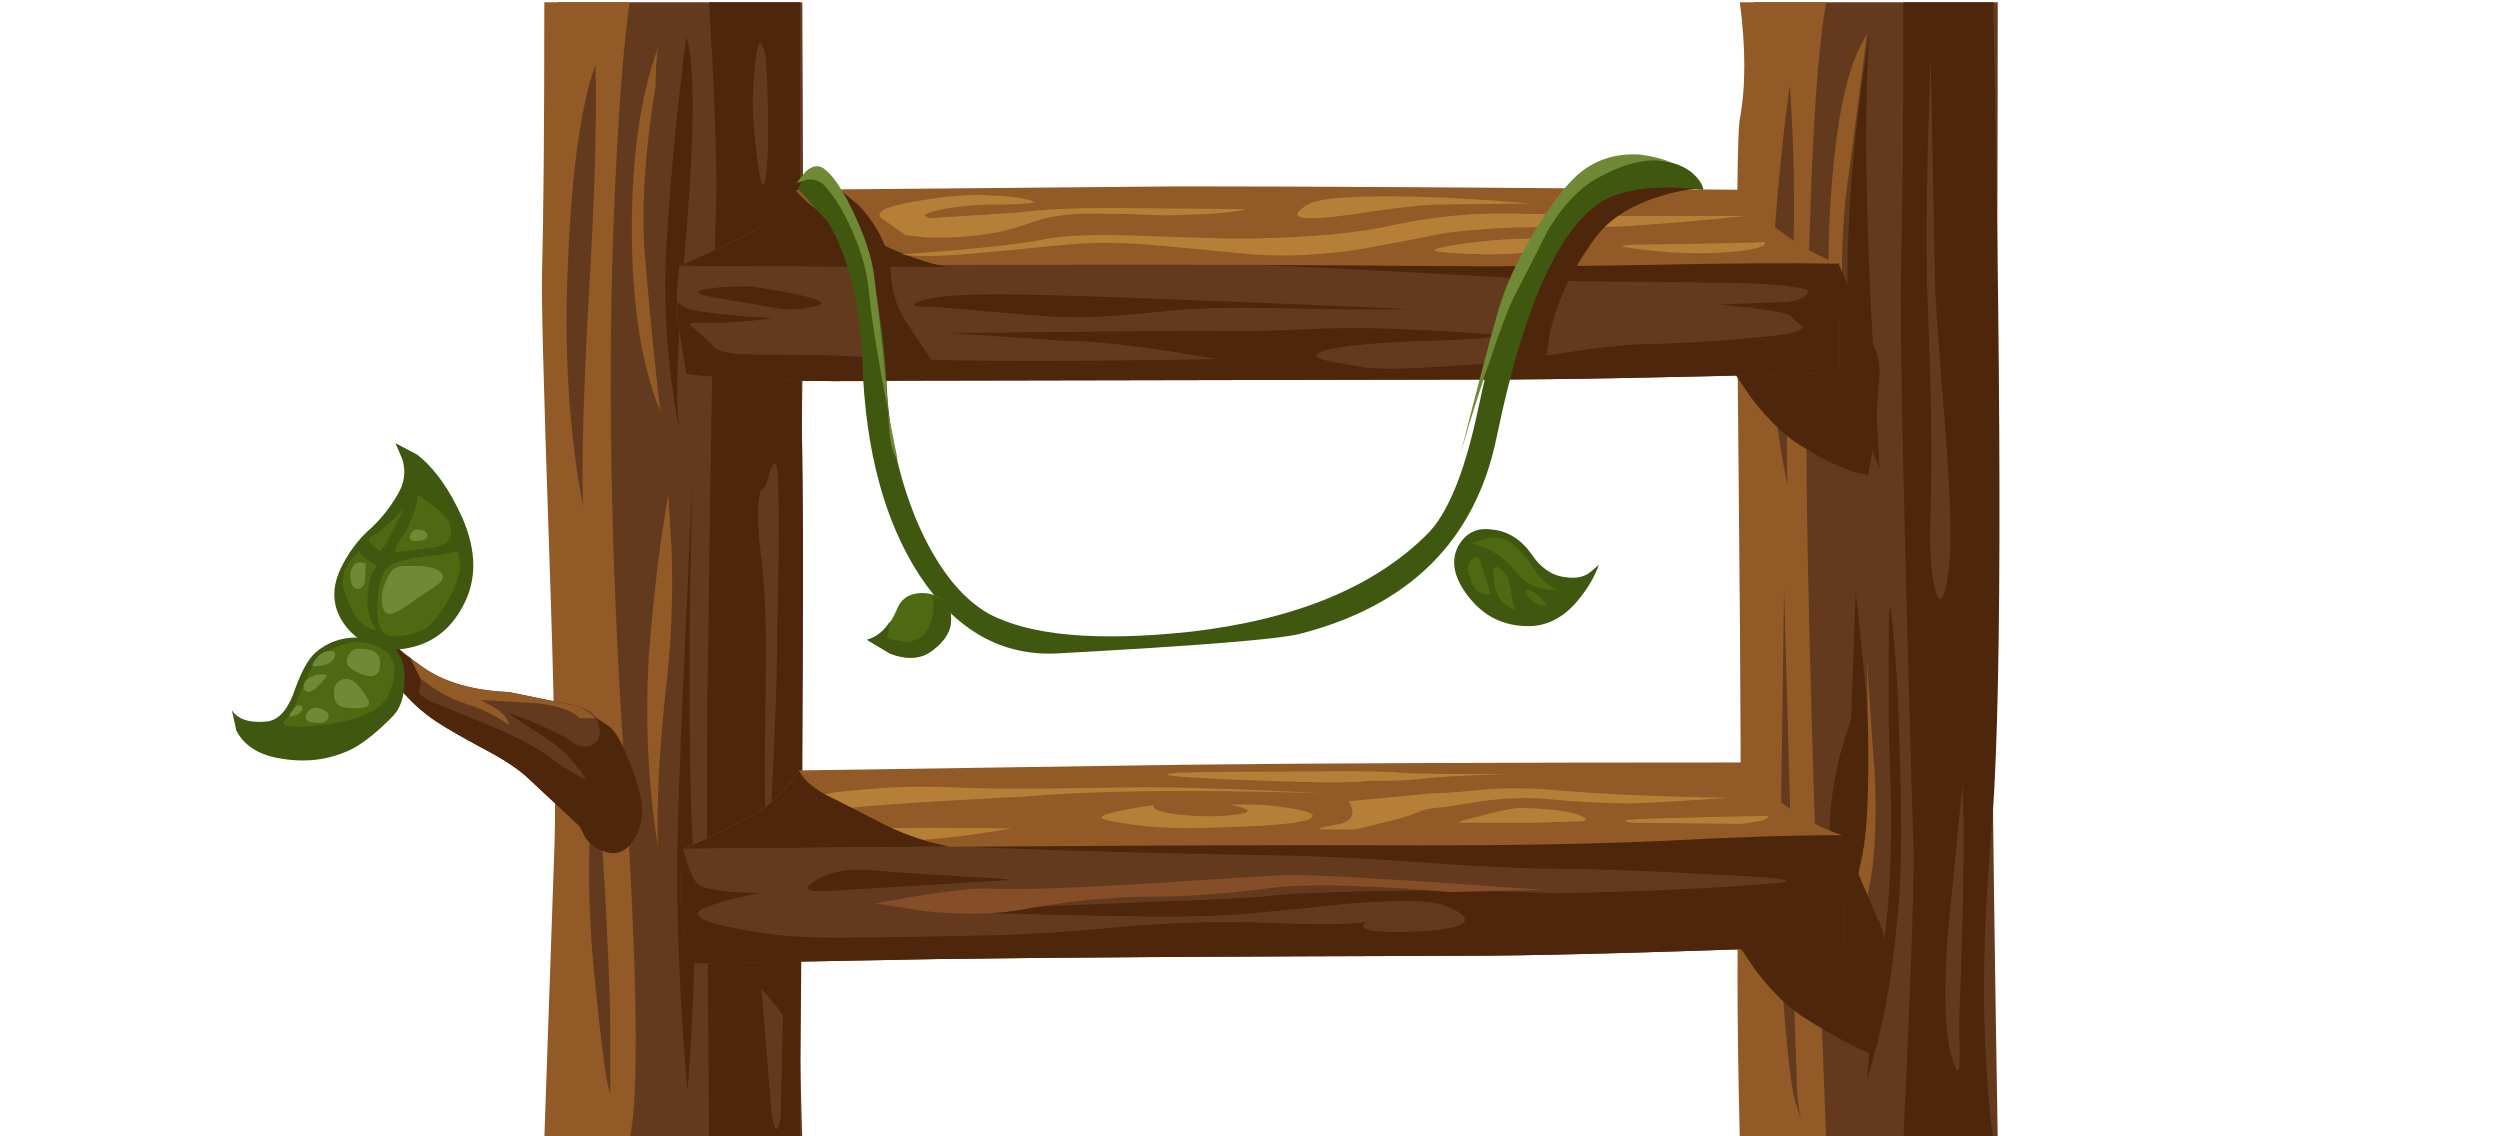 <?xml version="1.0" encoding="iso-8859-1"?>
<!-- Generator: Adobe Illustrator 15.1.0, SVG Export Plug-In . SVG Version: 6.00 Build 0)  -->
<!DOCTYPE svg PUBLIC "-//W3C//DTD SVG 1.1//EN" "http://www.w3.org/Graphics/SVG/1.1/DTD/svg11.dtd">
<svg version="1.1" id="flash0.ai" xmlns="http://www.w3.org/2000/svg" xmlns:xlink="http://www.w3.org/1999/xlink" x="0px" y="0px"
	 width="110px" height="50px" viewBox="0 0 110 50" style="enable-background:new 0 0 110 50;" xml:space="preserve">
<path style="fill-rule:evenodd;clip-rule:evenodd;fill:#633A1E;" d="M24.5,12.75c-0.067-2-0.05-6.217,0.05-12.65H35.3
	c0.067,11.5,0.034,18.667-0.1,21.5c-0.333,6.167-0.3,15.667,0.1,28.5H24.55L24.4,40C24.633,25.733,24.667,16.65,24.5,12.75z"/>
<path style="fill-rule:evenodd;clip-rule:evenodd;fill:#633A1E;" d="M76.85,14.75C76.75,12.583,76.866,7.7,77.2,0.1h10.7
	c0,12.5-0.067,19.967-0.2,22.4c-0.134,2.4-0.066,11.6,0.2,27.6H77.2v-7.5C77.033,26.2,76.917,16.917,76.85,14.75z"/>
<path style="fill-rule:evenodd;clip-rule:evenodd;fill:#4D260C;" d="M31.5,9.35c0.067-1.733-0.033-4.817-0.3-9.25h4
	c0,10.433,0.033,17.017,0.1,19.75c0.067,2.767,0.034,12.85-0.1,30.25h-4c-0.1-11.333-0.117-18.333-0.05-21
	C31.283,18.667,31.4,12.083,31.5,9.35z"/>
<path style="fill-rule:evenodd;clip-rule:evenodd;fill:#4D260C;" d="M83.65,11.75c0.066-2.767,0.1-6.65,0.1-11.65h3.95
	C88.1,19.533,88.066,31.783,87.6,36.85C87.167,41.95,87.2,46.366,87.7,50.1h-3.95c0.3-6.333,0.45-10.5,0.45-12.5
	C83.767,23.1,83.583,14.483,83.65,11.75z"/>
<path style="fill-rule:evenodd;clip-rule:evenodd;fill:#4D260C;" d="M30.25,48c-0.3-3.333-0.45-6.55-0.45-9.65
	c0-1.899,0.117-5.3,0.35-10.199l0.3-6.8l-0.1,5.55c-0.033,4.166,0,7.366,0.1,9.6C30.65,40.066,30.583,43.9,30.25,48z"/>
<path style="fill-rule:evenodd;clip-rule:evenodd;fill:#4D260C;" d="M81.65,26l0.449,4.35c0.2,3.233,0.15,5.65-0.149,7.25
	c-0.367,1.834-0.684,2.65-0.95,2.45s-0.434-1.133-0.5-2.8c-0.033-1.3,0.116-2.634,0.45-4l0.5-1.65L81.65,26z"/>
<path style="fill-rule:evenodd;clip-rule:evenodd;fill:#4D260C;" d="M83.1,31.75c0-1.167,0-2.233,0-3.2
	c0-1.899,0.051-2.333,0.15-1.3c0.167,1.467,0.283,3.566,0.35,6.3c0.101,3.101,0.051,5.5-0.149,7.2c-0.233,2.5-0.667,4.75-1.3,6.75
	c0.1-1.5,0.35-3.55,0.75-6.15c0.233-1.6,0.333-3.683,0.3-6.25L83.1,31.75z"/>
<path style="fill-rule:evenodd;clip-rule:evenodd;fill:#4D260C;" d="M30.2,1.6c0.367,1.167,0.367,4.05,0,8.65
	c-0.4,4.567-0.5,7.483-0.3,8.75c-0.566-3-0.75-5.883-0.55-8.65C29.517,7.617,29.8,4.7,30.2,1.6z"/>
<path style="fill-rule:evenodd;clip-rule:evenodd;fill:#4D260C;" d="M82.25,1.5c-0.2,2.733-0.184,6.6,0.05,11.6l0.4,7.5
	c-0.867-1.833-1.334-4.367-1.4-7.6C81.233,9.733,81.55,5.9,82.25,1.5z"/>
<path style="fill-rule:evenodd;clip-rule:evenodd;fill:#915A27;" d="M23.85,12c0.066-2.5,0.1-6.467,0.1-11.9h3.75
	c-0.267,1.933-0.483,4.75-0.65,8.45c-0.333,7.467-0.2,15.733,0.4,24.8c0.6,9.4,0.683,14.983,0.25,16.75h-3.75l0.45-13
	c0.067-2.133-0.017-6.566-0.25-13.3C23.917,16.967,23.817,13.033,23.85,12z"/>
<path style="fill-rule:evenodd;clip-rule:evenodd;fill:#915A27;" d="M76.55,5.25c0.267-1.433,0.267-3.15,0-5.15h3.8
	c-0.466,2.6-0.75,8.017-0.85,16.25c-0.1,5.367,0.184,16.617,0.85,33.75h-3.8c-0.133-5.5-0.133-9.533,0-12.1
	c0.066-1.066,0.05-6.75-0.05-17.05C76.4,11.25,76.417,6.017,76.55,5.25z"/>
<path style="fill-rule:evenodd;clip-rule:evenodd;fill:#633A1E;" d="M26.2,2.85c0.066,2.5-0.034,5.917-0.3,10.25
	c-0.233,4.333-0.316,7.383-0.25,9.15c-0.633-3.333-0.85-6.967-0.65-10.9C25.167,7.45,25.567,4.617,26.2,2.85z"/>
<path style="fill-rule:evenodd;clip-rule:evenodd;fill:#633A1E;" d="M26.2,33.1l0.35,4.9c0.2,3.5,0.3,5.866,0.3,7.1v3
	c-0.167-0.333-0.417-2.25-0.75-5.75c-0.2-2.199-0.233-4.399-0.1-6.6L26.2,33.1z"/>
<path style="fill-rule:evenodd;clip-rule:evenodd;fill:#633A1E;" d="M78.75,3.75c0.233,3.233,0.25,6.483,0.05,9.75
	c-0.166,3.233-0.217,5.85-0.149,7.85c-0.634-3-0.867-6.083-0.7-9.25C78.15,8.933,78.417,6.15,78.75,3.75z"/>
<path style="fill-rule:evenodd;clip-rule:evenodd;fill:#915A27;" d="M28.85,3.75c-0.5,3.067-0.65,5.65-0.45,7.75
	c0.167,2.067,0.383,4.267,0.65,6.6c-0.833-2.067-1.25-4.733-1.25-8c0-3.233,0.383-5.9,1.15-8C28.883,2.533,28.85,3.083,28.85,3.75z"
	/>
<path style="fill-rule:evenodd;clip-rule:evenodd;fill:#915A27;" d="M29.4,21.75l0.15,2.4c0.067,2,0,3.9-0.2,5.7
	c-0.333,2.934-0.467,5.4-0.4,7.4c-0.434-2.667-0.567-5.467-0.4-8.4c0.133-1.8,0.317-3.533,0.55-5.2L29.4,21.75z"/>
<path style="fill-rule:evenodd;clip-rule:evenodd;fill:#915A27;" d="M81.95,37.6c0.2-0.966,0.283-2.699,0.25-5.199L82.15,29l0.1,1.6
	c0.033,0.567,0.116,1.784,0.25,3.65c0.066,1.866,0,3.366-0.2,4.5s-0.399,1.684-0.6,1.65L81.45,40L81.95,37.6z"/>
<path style="fill-rule:evenodd;clip-rule:evenodd;fill:#915A27;" d="M82.15,1.5L81.35,7.65c-0.233,1.4-0.333,3.2-0.3,5.4
	c0,1.934,0.066,3.083,0.2,3.45c0.1,0.3,0.15,0.55,0.15,0.75c-0.233-0.4-0.45-1.133-0.65-2.2c-0.366-2.133-0.384-4.816-0.05-8.05
	C80.967,4.4,81.45,2.567,82.15,1.5z"/>
<path style="fill-rule:evenodd;clip-rule:evenodd;fill:#633A1E;" d="M79.05,47.25c0,0.767,0.066,1.45,0.2,2.05l-0.3-1
	c-0.134-0.566-0.267-1.649-0.4-3.25c-0.166-1.733-0.25-3.316-0.25-4.75L78.5,25.9l0.35,12.85
	C78.917,43.083,78.983,45.917,79.05,47.25z"/>
<path style="fill-rule:evenodd;clip-rule:evenodd;fill:#633A1E;" d="M84.95,2.5l0.2,10.2c0,0.4,0.149,2.483,0.449,6.25
	c0.233,3.1,0.284,5.117,0.15,6.05c-0.167,1.3-0.35,1.667-0.55,1.1c-0.233-0.6-0.316-1.85-0.25-3.75
	c0.066-2.367,0.017-5.533-0.15-9.5C84.733,10.35,84.783,6.9,84.95,2.5z"/>
<path style="fill-rule:evenodd;clip-rule:evenodd;fill:#633A1E;" d="M86.35,34.5c0.101,1.967,0.051,5.45-0.149,10.45
	c0.033,1.166,0.033,1.85,0,2.05s-0.117,0.116-0.25-0.25c-0.367-0.934-0.45-2.816-0.25-5.65L86.35,34.5z"/>
<path style="fill-rule:evenodd;clip-rule:evenodd;fill:#633A1E;" d="M33.7,21.35c0.367-1.434,0.55-1.267,0.55,0.5
	c0.033,1,0.017,2.917-0.05,5.75c0,2.4-0.15,6.101-0.45,11.101c-0.067-1.267-0.1-3.033-0.1-5.3c0.033-2.167,0.05-3.767,0.05-4.801
	c0-1.733-0.083-3.216-0.25-4.45c-0.133-1.233-0.133-2.066,0-2.5L33.7,21.35z"/>
<path style="fill-rule:evenodd;clip-rule:evenodd;fill:#633A1E;" d="M33.7,2.45c0.133,2.533,0.133,4.3,0,5.3
	c-0.1,0.733-0.233,0.433-0.4-0.9c-0.167-1.333-0.216-2.383-0.15-3.15c0.067-0.867,0.133-1.417,0.2-1.65
	C33.417,1.783,33.533,1.917,33.7,2.45z"/>
<path style="fill-rule:evenodd;clip-rule:evenodd;fill:#633A1E;" d="M33.5,43.5l0.8,0.95l0.15,0.25l-0.1,4.5
	c-0.133,0.7-0.267,0.633-0.4-0.2L33.5,43.5z"/>
<g>
	<path style="fill-rule:evenodd;clip-rule:evenodd;fill:#4D260C;" d="M76.95,13.5l3.95-1.9l1.55,3.65
		c0.166,0.267,0.25,0.683,0.25,1.25c-0.033,0.3-0.066,0.75-0.101,1.35c0,0.533-0.133,1.55-0.399,3.05
		c-0.767-0.1-1.733-0.517-2.9-1.25c-0.733-0.433-1.483-1.15-2.25-2.15l-0.95-1.4L76.95,13.5z"/>
	<path style="fill-rule:evenodd;clip-rule:evenodd;fill:#633A1E;" d="M80.9,11.6l0.05,4.8c-6.867,0.2-12.084,0.3-15.65,0.3
		l-25.65,0.05c-4.3,0.067-7.45-0.033-9.45-0.3l-0.35-2.15c-0.067-0.466-0.083-1.033-0.05-1.7l0.1-0.9l13-1.7l31.25,0.6L80.9,11.6z"
		/>
	<path style="fill-rule:evenodd;clip-rule:evenodd;fill:#4D260C;" d="M62.05,13.6c-1.5,0.033-3.666,0.017-6.5-0.05
		c-1.7-0.033-3.15,0.017-4.35,0.15c-1.233,0.133-2.284,0.216-3.15,0.25c-1,0.033-2.35-0.034-4.05-0.2
		c-1.833-0.167-2.833-0.25-3-0.25c-0.833,0-1-0.083-0.5-0.25c0.5-0.2,1.667-0.3,3.5-0.3C46.033,12.95,52.05,13.167,62.05,13.6z"/>
	<path style="fill-rule:evenodd;clip-rule:evenodd;fill:#4D260C;" d="M33.05,12.6c2.8,0.433,3.7,0.733,2.7,0.9
		c-0.6,0.133-1.15,0.15-1.65,0.05c-0.733-0.133-1.5-0.267-2.3-0.4c-1.066-0.167-1.35-0.3-0.85-0.4
		C31.35,12.65,32.05,12.6,33.05,12.6z"/>
	<path style="fill-rule:evenodd;clip-rule:evenodd;fill:#4D260C;" d="M74.15,10.6l6.75,1l0.05,4.8c-6.867,0.2-12.084,0.3-15.65,0.3
		l-25.65,0.05c-4.3,0.067-7.45-0.033-9.45-0.3l-0.35-2.15l-0.05-1c0.267,0.2,0.517,0.317,0.75,0.35c0.6,0.133,1.767,0.25,3.5,0.35
		c-1.3,0.167-2.367,0.233-3.2,0.2c-0.467-0.034-0.6,0.033-0.4,0.2c0.5,0.4,0.8,0.667,0.9,0.8c0.167,0.267,0.8,0.4,1.9,0.4
		c2.167,0,3.717,0.033,4.65,0.1c2.767,0.2,7.983,0.233,15.65,0.1c-3-0.533-5.233-0.8-6.7-0.8l-5.1-0.35l11.05-0.1
		c1.434,0.034,2.9,0.017,4.4-0.05c1.333-0.067,2.517-0.083,3.55-0.05c2.033,0.066,3.8,0.167,5.3,0.3
		c-0.533,0.133-1.684,0.217-3.45,0.25c-2.666,0.1-4.199,0.283-4.6,0.55c-0.167,0.1-0.066,0.2,0.3,0.3
		c0.101,0.033,0.65,0.133,1.65,0.3c0.566,0.1,1.6,0.1,3.1,0c0.767-0.033,1.717-0.1,2.851-0.2c0.166,0,1.083-0.133,2.75-0.4
		c1.466-0.233,2.616-0.367,3.449-0.4c2-0.033,4.051-0.167,6.15-0.4c0.767-0.1,1.116-0.233,1.05-0.4c-0.267-0.2-0.434-0.35-0.5-0.45
		c-0.1-0.1-0.666-0.217-1.7-0.35l-1.5-0.15l2.551-0.1c0.833,0,1.3-0.15,1.399-0.45c0.134-0.133-0.5-0.25-1.899-0.35
		c-0.434-0.033-2.101-0.067-5-0.1c-2.934,0-4.884-0.05-5.851-0.15c-0.899-0.067-3.633-0.217-8.2-0.45
		c-4.633-0.2-7.533-0.35-8.7-0.45l-0.15-0.05l9.45-1L74.15,10.6z"/>
	<path style="fill-rule:evenodd;clip-rule:evenodd;fill:#915A27;" d="M51.9,8.2c5.667,0,13.883,0.05,24.65,0.15V8.5
		c0.066,0.167,0.267,0.4,0.601,0.7c1.333,1.2,2.583,2,3.75,2.4c-2.301-0.033-4.983-0.017-8.051,0.05
		c-3.267,0.067-6.883,0.083-10.85,0.05c-6.434-0.067-17.133-0.067-32.1,0l2.95-1.35c0.9-0.5,1.633-1.167,2.2-2L51.9,8.2z"/>
	<path style="fill-rule:evenodd;clip-rule:evenodd;fill:#4D260C;" d="M29.9,11.7l2.95-1.35c0.9-0.5,1.617-1.167,2.15-2
		c0.367,0.467,0.883,0.883,1.55,1.25c0.467,0.233,1.217,0.617,2.25,1.15c0.967,0.467,1.917,0.8,2.85,1L29.9,11.7z"/>
	<path style="fill-rule:evenodd;clip-rule:evenodd;fill:#B67F38;" d="M54.85,9.2c-0.5,0.133-1.367,0.216-2.6,0.25
		c-0.667,0.033-1.267,0.033-1.8,0c-0.767-0.034-1.567-0.05-2.4-0.05c-1.033,0-1.883,0.117-2.55,0.35
		c-0.833,0.3-1.533,0.483-2.1,0.55c-0.933,0.133-1.8,0.184-2.6,0.15l-0.95-0.1l-1-0.7c-0.434-0.3,0.066-0.566,1.5-0.8
		c1.333-0.233,2.417-0.317,3.25-0.25c0.967,0.033,1.617,0.133,1.95,0.3C45.217,8.967,44.633,9,43.8,9
		c-0.867,0-1.716,0.083-2.55,0.25c-0.4,0.1-0.583,0.183-0.55,0.25c0.033,0.033,0.1,0.067,0.2,0.1l3.9-0.25
		c0.967-0.133,2.317-0.2,4.05-0.2L54.85,9.2z"/>
	<path style="fill-rule:evenodd;clip-rule:evenodd;fill:#B67F38;" d="M77.65,10.65c0.1,0.167-0.284,0.3-1.15,0.4
		c-1.467,0.167-3.083,0.117-4.85-0.15c-0.634-0.1-0.134-0.15,1.5-0.15C75.583,10.717,77.083,10.683,77.65,10.65z"/>
	<path style="fill-rule:evenodd;clip-rule:evenodd;fill:#B67F38;" d="M65.85,9.4c1.634,0,3.084,0.033,4.351,0.1h6.6
		c-3.767,0.4-6.533,0.567-8.3,0.5c-1.634-0.033-3.267,0.05-4.9,0.25c-1.5,0.3-2.716,0.533-3.649,0.7c-1.7,0.267-3.3,0.35-4.8,0.25
		c-2.034-0.2-3.45-0.333-4.25-0.4c-1.367-0.133-2.65-0.15-3.85-0.05c-1.966,0.2-3.367,0.333-4.2,0.4c-1.434,0.133-2.5,0.15-3.2,0.05
		l2.5-0.2c1.833-0.167,3.15-0.333,3.95-0.5c0.8-0.133,1.9-0.183,3.3-0.15c0.867,0.033,2.417,0.083,4.65,0.15
		c2.8,0,5.066-0.167,6.8-0.5C62.616,9.6,64.283,9.4,65.85,9.4z"/>
	<path style="fill-rule:evenodd;clip-rule:evenodd;fill:#B67F38;" d="M58.5,8.75c1.866-0.2,4.816-0.133,8.85,0.2L63.45,9
		c-0.601,0-1.5,0.083-2.7,0.25c-1.3,0.2-2.217,0.317-2.75,0.35c-0.833,0.033-1.1-0.083-0.8-0.35C57.467,8.983,57.9,8.817,58.5,8.75z
		"/>
	<path style="fill-rule:evenodd;clip-rule:evenodd;fill:#B67F38;" d="M67.4,10.5c0.966,0.067,1.283,0.183,0.949,0.35
		c-0.267,0.1-0.8,0.2-1.6,0.3c-0.934,0.067-2.033,0.05-3.3-0.05c-0.601-0.067-0.351-0.184,0.75-0.35
		C65.3,10.583,66.366,10.5,67.4,10.5z"/>
</g>
<g>
	<path style="fill-rule:evenodd;clip-rule:evenodd;fill:#4D260C;" d="M77.1,38.7l3.95-1.95l1.55,3.65
		c0.301,0.466,0.45,1.517,0.45,3.149c0,0.533-0.217,1.483-0.649,2.851c-0.767-0.301-1.733-0.817-2.9-1.551
		c-0.733-0.433-1.483-1.149-2.25-2.149l-0.95-1.4L77.1,38.7z"/>
	<path style="fill-rule:evenodd;clip-rule:evenodd;fill:#633A1E;" d="M74.3,35.85l6.75,0.9v1.85c0.066,0.733,0.084,1.733,0.05,3
		c-6.833,0.267-12.05,0.417-15.649,0.45c-11.9,0.033-20,0.084-24.3,0.15l-10.9,0.2c-0.033-0.534-0.117-1.184-0.25-1.95
		c-0.067-0.467-0.083-1.117-0.05-1.95l0.1-1.15l1.7-0.35l11.3-1.45L74.3,35.85z"/>
	<g>
		<path style="fill-rule:evenodd;clip-rule:evenodd;fill:#4D260C;" d="M55.65,40.6c2.399,0.101,3.899,0.084,4.5-0.05
			c-0.5,0.334,0.066,0.483,1.699,0.45c1.434-0.033,2.284-0.167,2.551-0.4C64.6,40.4,64.333,40.15,63.6,39.85
			c-0.6-0.233-1.983-0.267-4.149-0.1c-2.533,0.267-4.283,0.434-5.25,0.5c-1.2,0.1-3.817,0.1-7.85,0l-5.7-0.15L51.5,39.65
			c1.933-0.067,3.3-0.134,4.1-0.2c0.767-0.101,1.884-0.167,3.351-0.2c3.1-0.1,6.25-0.083,9.45,0.05
			c3.866-0.066,7.149-0.217,9.85-0.45c1-0.133-0.167-0.267-3.5-0.399c-2.033-0.134-4.6-0.217-7.7-0.25
			c-1.166-0.033-2.866-0.134-5.1-0.3c-2.101-0.134-3.75-0.217-4.95-0.25c-8.333-0.134-14.35-0.334-18.05-0.601l5.55-1.5l29.8,0.3
			l6.75,0.9v1.85c0.066,0.733,0.084,1.733,0.05,3c-6.833,0.267-12.05,0.417-15.649,0.45c-11.9,0.033-20,0.084-24.3,0.15l-10.9,0.2
			c-0.033-0.534-0.117-1.184-0.25-1.95c-0.067-0.467-0.083-1.117-0.05-1.95l0.1-1.15l0.2,0.65c0.133,0.434,0.283,0.733,0.45,0.9
			c0.267,0.233,1.2,0.366,2.8,0.399c-0.133,0-0.483,0.066-1.05,0.2c-0.7,0.167-1.217,0.333-1.55,0.5
			c-0.633,0.333,0.25,0.684,2.65,1.05c1,0.167,2.35,0.233,4.05,0.2c1.066,0,3.15-0.033,6.25-0.1c1.433-0.034,3.4-0.167,5.9-0.4
			C51.717,40.583,53.683,40.533,55.65,40.6z"/>
	</g>
	<path style="fill-rule:evenodd;clip-rule:evenodd;fill:#915A27;" d="M52,33.65c5.667-0.067,13.884-0.101,24.65-0.101v0.15
		c0.066,0.166,0.267,0.399,0.6,0.7c1.366,1.199,2.634,1.983,3.8,2.35c-2.2,0-4.816,0.083-7.85,0.25
		c-3.033,0.134-6.584,0.2-10.65,0.2c-6.434-0.033-17.267,0.017-32.5,0.149c1.034-0.433,2-0.899,2.9-1.399
		c0.933-0.5,1.667-1.184,2.2-2.05L52,33.65z"/>
	<path style="fill-rule:evenodd;clip-rule:evenodd;fill:#B67F38;" d="M49.3,34.65c2.133-0.034,5.083,0.05,8.851,0.25
		c-5.767-0.167-10.101-0.117-13,0.149c-5.4,0.267-8.283,0.483-8.65,0.65c-0.333,0.166-0.4,0.316-0.2,0.45
		c0.267,0.199,0.9,0.3,1.9,0.3c1.5-0.033,3.6-0.033,6.3,0c-4.2,0.733-7,0.75-8.4,0.05c-0.867-0.434-1.217-0.767-1.05-1l0.45-0.25
		c0.2-0.233,1-0.4,2.4-0.5c1.3-0.134,2.667-0.167,4.1-0.1C43.4,34.717,45.833,34.717,49.3,34.65z"/>
	<path style="fill-rule:evenodd;clip-rule:evenodd;fill:#4D260C;" d="M30.05,37.35c1.034-0.433,2-0.899,2.9-1.399
		c0.933-0.5,1.667-1.184,2.2-2.05c0.233,0.466,0.75,0.883,1.55,1.25c0.466,0.233,1.216,0.616,2.25,1.149
		c0.966,0.467,1.917,0.783,2.85,0.95L30.05,37.35z"/>
	<path style="fill-rule:evenodd;clip-rule:evenodd;fill:#B67F38;" d="M76.6,36.25l-4.8-0.05c-0.666-0.101-0.166-0.167,1.5-0.2
		c0.967-0.033,2.467-0.066,4.5-0.1C77.866,36.033,77.467,36.15,76.6,36.25z"/>
	<path style="fill-rule:evenodd;clip-rule:evenodd;fill:#B67F38;" d="M54.35,35.85c0.8-0.1,0.716-0.25-0.25-0.449h1.05
		c0.433,0,0.949,0.05,1.55,0.149c0.633,0.101,0.983,0.2,1.05,0.3c0.134,0.301-1.2,0.483-4,0.551c-1.9,0.1-3.567,0-5-0.301
		c-0.667-0.133-0.167-0.333,1.5-0.6c0.192-0.026,0.367-0.052,0.525-0.075c-0.023,0.023-0.032,0.049-0.025,0.075
		c0.033,0.1,0.217,0.184,0.55,0.25c0.267,0.066,0.7,0.116,1.3,0.15C53.233,35.934,53.817,35.917,54.35,35.85z"/>
	<path style="fill-rule:evenodd;clip-rule:evenodd;fill:#B67F38;" d="M63.1,34.9c0.434,0,1.134-0.051,2.101-0.15
		c1.066-0.1,2.267-0.083,3.6,0.05c2.2,0.167,4.634,0.267,7.3,0.3c-1.899,0.134-3.333,0.217-4.3,0.25c-1.166,0-2.434-0.066-3.8-0.199
		c-0.866-0.067-1.8-0.034-2.8,0.1c-1,0.167-1.684,0.267-2.05,0.3c-0.334,0.033-0.601,0.101-0.801,0.2
		c-0.3,0.134-0.733,0.267-1.3,0.4c-0.833,0.199-1.316,0.316-1.45,0.35c-0.1,0-0.433,0-1,0c-0.466,0-0.649-0.017-0.55-0.05
		c0.066-0.033,0.367-0.101,0.9-0.2c0.566-0.134,0.7-0.467,0.399-1L63.1,34.9z"/>
	<path style="fill-rule:evenodd;clip-rule:evenodd;fill:#B67F38;" d="M61.6,34c0.714,0.055,2.39,0.071,5.025,0.05
		c-1.65,0.05-2.775,0.101-3.375,0.15c-1.2,0.133-2.2,0.184-3,0.149c-0.634,0.101-2.217,0.101-4.75,0
		c-3.7-0.133-4.917-0.25-3.65-0.35c1-0.033,2.633-0.05,4.9-0.05C59.417,33.917,61.033,33.934,61.6,34z"/>
	<path style="fill-rule:evenodd;clip-rule:evenodd;fill:#B67F38;" d="M66.9,35.55c1.267,0.033,2.116,0.134,2.55,0.3
		c0.434,0.167,0.434,0.267,0,0.301c-0.5,0-1.117,0.017-1.851,0.05h-3.25c-0.333,0-0.066-0.101,0.801-0.3
		C66.017,35.667,66.6,35.55,66.9,35.55z"/>
	<path style="fill-rule:evenodd;clip-rule:evenodd;fill:#4D260C;" d="M38.5,38.3c0.7,0.066,2.167,0.167,4.4,0.3
		c1.5,0.067,1.85,0.117,1.05,0.15c-3.8,0.233-6.3,0.384-7.5,0.45c-1,0.066-1.167-0.101-0.5-0.5C36.583,38.333,37.433,38.2,38.5,38.3
		z"/>
	<path style="fill-rule:evenodd;clip-rule:evenodd;fill:#854E28;" d="M56.7,38.5c1.5,0,5.217,0.217,11.149,0.65l-4.05,0.1
		c-3.066-0.267-5.5-0.35-7.3-0.25c-2.3,0.3-4.167,0.45-5.6,0.45c-1.933,0-3.867,0.184-5.8,0.55c-1.2,0.233-2.65,0.267-4.35,0.1
		l-2.25-0.35l2-0.35c1.467-0.233,2.5-0.334,3.1-0.301c0.833,0.067,3,0,6.5-0.199C54.133,38.634,56.333,38.5,56.7,38.5z"/>
</g>
<g>
	<path style="fill-rule:evenodd;clip-rule:evenodd;fill:#4D260C;" d="M26.85,32c0.4,0.366,0.816,1.267,1.25,2.7
		c0.233,0.833,0.183,1.55-0.15,2.149c-0.333,0.567-0.75,0.784-1.25,0.65c-0.4-0.1-0.717-0.316-0.95-0.65l-0.25-0.5l-0.3-1.199
		l0.75-0.551c0.333-0.566,0.517-1.149,0.55-1.75c0.033-0.366-0.083-0.75-0.35-1.149l-0.4-0.45L26.85,32z"/>
	<path style="fill-rule:evenodd;clip-rule:evenodd;fill:#633A1E;" d="M22.4,30.45l1.7,0.35c1,0.167,1.617,0.334,1.85,0.5
		c0.5,0.4,0.767,1.217,0.8,2.45c0.033,1.167-0.167,1.95-0.6,2.35c-0.2,0.2-0.417,0.284-0.65,0.25l-2.2-2.05
		c-0.433-0.434-1.167-0.916-2.2-1.45c-1.167-0.633-1.917-1.083-2.25-1.35c-0.533-0.4-1.033-0.9-1.5-1.5l-1.1-1.7
		c-0.033-0.066,0.05-0.166,0.25-0.3l0.3-0.15l0.4,0.4c0.367,0.333,0.833,0.7,1.4,1.1C19.533,30.017,20.8,30.384,22.4,30.45z"/>
	<path style="fill-rule:evenodd;clip-rule:evenodd;fill:#4D260C;" d="M23.3,34.3c-0.433-0.434-1.167-0.916-2.2-1.45
		c-1.167-0.633-1.917-1.083-2.25-1.35c-0.533-0.4-1.033-0.9-1.5-1.5l-1.1-1.7c-0.033-0.066,0.05-0.166,0.25-0.3
		c0.967,1.634,1.817,2.6,2.55,2.9c0.4,0.166,1.217,0.5,2.45,1c1.1,0.466,1.917,0.883,2.45,1.25c0.8,0.6,1.417,0.983,1.85,1.149
		c-0.433-0.666-0.917-1.2-1.45-1.6L22.3,31.35l1.1,0.4c0.8,0.333,1.367,0.616,1.7,0.85c0.367,0.267,0.7,0.317,1,0.15
		c0.3-0.167,0.367-0.5,0.2-1c0.3,0.4,0.45,1.066,0.45,2c0.033,1.167-0.167,1.95-0.6,2.35c-0.2,0.2-0.417,0.284-0.65,0.25L23.3,34.3z
		"/>
	<path style="fill-rule:evenodd;clip-rule:evenodd;fill:#915A27;" d="M23.75,30.95l-2.6-0.15l0.55,0.3
		c0.4,0.233,0.633,0.5,0.7,0.801c-0.566-0.4-1.167-0.7-1.8-0.9c-0.867-0.267-1.684-0.75-2.45-1.45
		c-0.566-0.467-1.05-1.017-1.45-1.649l0.1-0.051l0.4,0.4c0.367,0.333,0.833,0.7,1.4,1.1c0.933,0.667,2.2,1.034,3.8,1.101l1.7,0.35
		c0.667,0.134,1.066,0.217,1.2,0.25c0.367,0.101,0.667,0.283,0.9,0.55h-0.7C25.233,31.3,24.65,31.083,23.75,30.95z"/>
	<path style="fill-rule:evenodd;clip-rule:evenodd;fill:#4D260C;" d="M18.2,30.75l-2-1.7c-0.034-0.033,0.066-0.399,0.3-1.1h0.35
		c0.233,0,0.4,0.1,0.5,0.3c0.167,0.3,0.4,0.533,0.7,0.7l0.4,0.8C18.583,30.083,18.5,30.417,18.2,30.75z"/>
	<path style="fill-rule:evenodd;clip-rule:evenodd;fill:#40570F;" d="M16.2,23.35c0.5-0.434,0.933-0.967,1.3-1.6
		c0.3-0.5,0.367-1.017,0.2-1.55l-0.3-0.7l0.95,0.5c0.767,0.6,1.433,1.533,2,2.8c0.633,1.467,0.633,2.767,0,3.9
		c-0.567,1.066-1.434,1.684-2.6,1.85c-1.033,0.134-1.867-0.184-2.5-0.95c-0.667-0.833-0.717-1.767-0.15-2.8
		C15.4,24.233,15.767,23.75,16.2,23.35z"/>
	<path style="fill-rule:evenodd;clip-rule:evenodd;fill:#4E6912;" d="M20.15,24.25l0.1,0.5c0,0.467-0.15,0.967-0.45,1.5
		c-0.333,0.634-0.667,1.083-1,1.35c-0.333,0.233-0.816,0.367-1.45,0.4c-0.533,0.033-0.783-0.434-0.75-1.4
		c0.033-0.933,0.233-1.517,0.6-1.75c0.2-0.133,0.667-0.25,1.4-0.35C19.433,24.4,19.95,24.317,20.15,24.25z"/>
	<path style="fill-rule:evenodd;clip-rule:evenodd;fill:#4E6912;" d="M18.35,21.75L19,22.2c0.467,0.367,0.733,0.667,0.8,0.9
		c0.167,0.566-0.1,0.9-0.8,1l-1.65,0.2c0.066-0.233,0.2-0.483,0.4-0.75c0.133-0.2,0.283-0.517,0.45-0.95
		C18.333,22.2,18.383,21.917,18.35,21.75z"/>
	<path style="fill-rule:evenodd;clip-rule:evenodd;fill:#4E6912;" d="M17.8,22.35L17,23.9l-0.25,0.35
		C16.617,24.183,16.5,24.1,16.4,24c-0.2-0.167-0.217-0.3-0.05-0.4C16.65,23.467,17.133,23.05,17.8,22.35z"/>
	<path style="fill-rule:evenodd;clip-rule:evenodd;fill:#4E6912;" d="M15.8,24.25l0.1,0.15c0.067,0.1,0.3,0.267,0.7,0.5l-0.15,0.2
		c-0.133,0.2-0.217,0.5-0.25,0.9c-0.1,0.634,0.017,1.217,0.35,1.75l-0.3-0.1c-0.2-0.067-0.417-0.267-0.65-0.601
		c-0.233-0.399-0.4-0.816-0.5-1.25c-0.067-0.366,0.033-0.733,0.3-1.1L15.8,24.25z"/>
	<path style="fill-rule:evenodd;clip-rule:evenodd;fill:#708936;" d="M17.65,24.9h0.6c0.467,0,0.817,0.067,1.05,0.2
		c0.233,0.167,0.25,0.351,0.05,0.551c-0.133,0.1-0.45,0.316-0.95,0.649c-0.5,0.367-0.833,0.584-1,0.65
		c-0.267,0.133-0.45,0.066-0.55-0.2c-0.1-0.333-0.067-0.7,0.1-1.1C17.117,25.184,17.35,24.933,17.65,24.9z"/>
	<path style="fill-rule:evenodd;clip-rule:evenodd;fill:#708936;" d="M16.1,24.8l-0.05,0.8c-0.033,0.167-0.117,0.267-0.25,0.301
		c-0.167,0.033-0.283-0.067-0.35-0.301c-0.067-0.3-0.034-0.533,0.1-0.7C15.65,24.733,15.833,24.7,16.1,24.8z"/>
	<path style="fill-rule:evenodd;clip-rule:evenodd;fill:#708936;" d="M18.45,23.3c0.233,0.034,0.35,0.117,0.35,0.25
		c0.034,0.133-0.1,0.217-0.4,0.25c-0.3,0.034-0.417-0.05-0.35-0.25C18.117,23.35,18.25,23.267,18.45,23.3z"/>
	<path style="fill-rule:evenodd;clip-rule:evenodd;fill:#40570F;" d="M17.15,28.4c0.467,0.267,0.684,0.783,0.65,1.55
		c0,0.733-0.2,1.283-0.6,1.649c-0.633,0.634-1.2,1.084-1.7,1.351c-1,0.5-2.1,0.633-3.3,0.399c-0.867-0.166-1.467-0.566-1.8-1.199
		l-0.2-0.9c0.267,0.4,0.767,0.566,1.5,0.5c0.5-0.033,0.9-0.434,1.2-1.2c0.333-0.967,0.667-1.583,1-1.85c0.5-0.434,1.1-0.65,1.8-0.65
		C16.233,28.05,16.717,28.167,17.15,28.4z"/>
	<path style="fill-rule:evenodd;clip-rule:evenodd;fill:#4E6912;" d="M15.8,28.25c1.434,0.167,1.883,0.9,1.35,2.2
		c-0.3,0.833-1.45,1.333-3.45,1.5c-0.833,0.066-1.25,0.017-1.25-0.15c0.2-0.233,0.35-0.434,0.45-0.6c0.3-0.7,0.567-1.3,0.8-1.8
		c0.167-0.367,0.517-0.667,1.05-0.9C15.183,28.3,15.533,28.217,15.8,28.25z"/>
	<path style="fill-rule:evenodd;clip-rule:evenodd;fill:#708936;" d="M15.75,28.55c0.767-0.033,1.083,0.267,0.95,0.9
		c-0.034,0.2-0.184,0.3-0.45,0.3c-0.267-0.033-0.517-0.134-0.75-0.3c-0.233-0.134-0.3-0.316-0.2-0.55
		C15.4,28.667,15.55,28.55,15.75,28.55z"/>
	<path style="fill-rule:evenodd;clip-rule:evenodd;fill:#708936;" d="M14.6,28.65c0.167,0.033,0.2,0.133,0.1,0.3
		c-0.1,0.2-0.317,0.316-0.65,0.35c-0.333,0.066-0.383-0.033-0.15-0.3C14.1,28.733,14.333,28.616,14.6,28.65z"/>
	<path style="fill-rule:evenodd;clip-rule:evenodd;fill:#708936;" d="M15.05,29.9c0.367-0.134,0.75,0.166,1.15,0.899
		c0.1,0.2,0,0.316-0.3,0.351c-0.267,0.033-0.55,0.017-0.85-0.051c-0.233-0.066-0.35-0.25-0.35-0.55
		C14.667,30.217,14.783,30,15.05,29.9z"/>
	<path style="fill-rule:evenodd;clip-rule:evenodd;fill:#708936;" d="M14.3,29.85c-0.466,0.567-0.767,0.733-0.9,0.5
		c-0.066-0.133-0.05-0.267,0.05-0.399c0.1-0.101,0.25-0.184,0.45-0.25C14.333,29.634,14.467,29.684,14.3,29.85z"/>
	<path style="fill-rule:evenodd;clip-rule:evenodd;fill:#708936;" d="M13.95,31.15c0.367,0.066,0.533,0.199,0.5,0.399
		c0,0.2-0.2,0.283-0.6,0.25c-0.367-0.033-0.483-0.166-0.35-0.399C13.6,31.2,13.75,31.116,13.95,31.15z"/>
	<path style="fill-rule:evenodd;clip-rule:evenodd;fill:#708936;" d="M13.05,31.05c0.2-0.033,0.284,0.017,0.25,0.15
		c-0.066,0.166-0.2,0.267-0.4,0.3C12.633,31.6,12.683,31.45,13.05,31.05z"/>
</g>
<g>
	<path style="fill-rule:evenodd;clip-rule:evenodd;fill:#4D260C;" d="M73.7,7.85c0.366,0.1,0.717,0.25,1.05,0.45
		C74.217,8.333,73.634,8.45,73,8.65c-1.267,0.4-2.2,1-2.8,1.8c-1.334,1.833-2.05,3.6-2.15,5.3c-0.029,0.536,0.037,0.819,0.2,0.85
		l-29.6-0.1c-0.7-3.7-1.167-5.85-1.4-6.45c-0.167-0.367-0.267-0.767-0.3-1.2L36.9,8.3l0.9,0.75c0.867,0.934,1.333,1.934,1.4,3
		c0.033,0.733,0.233,1.4,0.6,2c0.2,0.333,0.467,0.733,0.8,1.2c0.267,0.5,0.566,0.833,0.9,1l22.9,0.15
		c0.966-0.167,1.583-0.633,1.85-1.4c0.366-1.133,0.917-2.383,1.65-3.75c0.866-1.567,1.6-2.517,2.199-2.85
		c0.601-0.333,1.317-0.533,2.15-0.6C72.816,7.767,73.3,7.783,73.7,7.85z"/>
</g>
<g>
	<path style="fill-rule:evenodd;clip-rule:evenodd;fill:#40570F;" d="M71.65,7c1.3-0.067,2.233,0.133,2.8,0.6
		c0.3,0.267,0.467,0.517,0.5,0.75c-1.467-0.167-2.667-0.117-3.601,0.15c-2.3,0.567-4.133,4.15-5.5,10.75
		c-0.933,4.533-3.833,7.417-8.699,8.65c-0.967,0.233-4.5,0.517-10.601,0.85c-2.466,0.134-4.5-1.017-6.1-3.45
		c-1.534-2.367-2.367-5.466-2.5-9.3c-0.1-2.6-0.6-4.667-1.5-6.2L35.1,8.3l0.45-0.65c0.434-0.3,0.883-0.1,1.35,0.6
		c0.4,0.633,0.8,1.6,1.2,2.9c0.5,1.7,0.8,3.517,0.9,5.45c0.067,2.233,0.517,4.35,1.35,6.35c0.867,2,1.917,3.35,3.15,4.05
		c1.8,0.967,4.75,1.233,8.85,0.8c4.633-0.533,8.117-1.967,10.45-4.3c0.867-0.867,1.584-2.567,2.15-5.1c0.7-3.233,1.2-5.2,1.5-5.9
		C68.017,8.867,69.75,7.033,71.65,7z"/>
	<path style="fill-rule:evenodd;clip-rule:evenodd;fill:#40570F;" d="M65.65,23.3c0.699,0.067,1.283,0.434,1.75,1.1
		c0.399,0.6,0.899,0.933,1.5,1c0.466,0.066,0.833-0.017,1.1-0.25l0.35-0.3c-0.166,0.466-0.416,0.917-0.75,1.35
		c-0.666,0.899-1.449,1.35-2.35,1.35c-1.066,0-1.934-0.416-2.6-1.25c-0.667-0.833-0.834-1.583-0.5-2.25
		C64.483,23.45,64.983,23.2,65.65,23.3z"/>
	<path style="fill-rule:evenodd;clip-rule:evenodd;fill:#4E6912;" d="M64.75,23.9l0.3-0.1c0.233-0.1,0.5-0.15,0.8-0.15
		c0.534,0.033,1.084,0.5,1.65,1.4c0.233,0.367,0.566,0.667,1,0.9h-0.25c-0.634,0-1.2-0.316-1.7-0.95c-0.3-0.367-0.7-0.667-1.2-0.9
		L64.75,23.9z"/>
	<path style="fill-rule:evenodd;clip-rule:evenodd;fill:#4E6912;" d="M65.15,24.75l0.449,1.4H65.4c-0.367,0-0.617-0.284-0.75-0.851
		c-0.101-0.333-0.051-0.566,0.149-0.7C64.967,24.433,65.083,24.483,65.15,24.75z"/>
	<path style="fill-rule:evenodd;clip-rule:evenodd;fill:#4E6912;" d="M66.1,25.1c0.2,0.134,0.334,0.483,0.4,1.051l0.15,0.699
		L66.3,26.65c-0.166-0.067-0.316-0.267-0.45-0.601c-0.1-0.3-0.149-0.583-0.149-0.85c0-0.2,0.066-0.284,0.2-0.25
		C65.967,24.983,66.033,25.033,66.1,25.1z"/>
	<path style="fill-rule:evenodd;clip-rule:evenodd;fill:#4E6912;" d="M67.55,26.1c0.4,0.367,0.566,0.551,0.5,0.551
		c-0.366,0-0.633-0.134-0.8-0.4c-0.134-0.167-0.15-0.267-0.05-0.3C67.267,25.95,67.384,26,67.55,26.1z"/>
	<path style="fill-rule:evenodd;clip-rule:evenodd;fill:#4E6912;" d="M41.5,26.4c0.233,0.199,0.35,0.483,0.35,0.85
		c0,0.5-0.267,0.95-0.8,1.35c-0.5,0.4-1.133,0.45-1.9,0.15l-1-0.6c0.567-0.167,1-0.601,1.3-1.301c0.167-0.466,0.5-0.716,1-0.75
		C40.817,26.066,41.167,26.167,41.5,26.4z"/>
	<path style="fill-rule:evenodd;clip-rule:evenodd;fill:#40570F;" d="M41.5,26.4c0.233,0.199,0.35,0.483,0.35,0.85
		c0,0.5-0.267,0.95-0.8,1.35c-0.5,0.4-1.133,0.45-1.9,0.15l-1-0.6c0.4-0.101,0.733-0.367,1-0.801l-0.1,0.75l0.8,0.15
		c0.533-0.033,0.883-0.283,1.05-0.75c0.2-0.5,0.233-0.934,0.1-1.3L41.5,26.4z"/>
	<path style="fill-rule:evenodd;clip-rule:evenodd;fill:#708936;" d="M35.05,8.05l0.4-0.5c0.333-0.3,0.633-0.316,0.9-0.05
		c0.367,0.3,0.783,0.95,1.25,1.95s0.75,1.867,0.85,2.6c0.336,2.598,0.544,4.623,0.625,6.075c-0.446-2.35-0.721-4.058-0.825-5.125
		c-0.067-0.933-0.333-1.917-0.8-2.95c-0.367-0.8-0.733-1.4-1.1-1.8c-0.2-0.267-0.483-0.383-0.85-0.35L35.05,8.05z M39.075,18.125
		c0.129,0.656,0.271,1.364,0.425,2.125c-0.233-0.3-0.367-0.883-0.4-1.75C39.094,18.378,39.086,18.253,39.075,18.125z"/>
	<path style="fill-rule:evenodd;clip-rule:evenodd;fill:#708936;" d="M72.15,6.8c0.533,0.067,1,0.184,1.399,0.35
		c-0.866-0.233-1.899-0.033-3.1,0.6c-0.867,0.433-1.65,1.233-2.351,2.4c-0.666,1.333-1.149,2.283-1.449,2.85
		c-0.367,0.7-1.034,2.583-2,5.65c-0.13,0.435-0.255,0.86-0.375,1.275c0.729-2.89,1.271-4.949,1.625-6.175
		c0.3-1.067,0.816-2.217,1.55-3.45c0.7-1.167,1.333-2.017,1.899-2.55C70.116,7.05,71.05,6.733,72.15,6.8z"/>
</g>
</svg>
